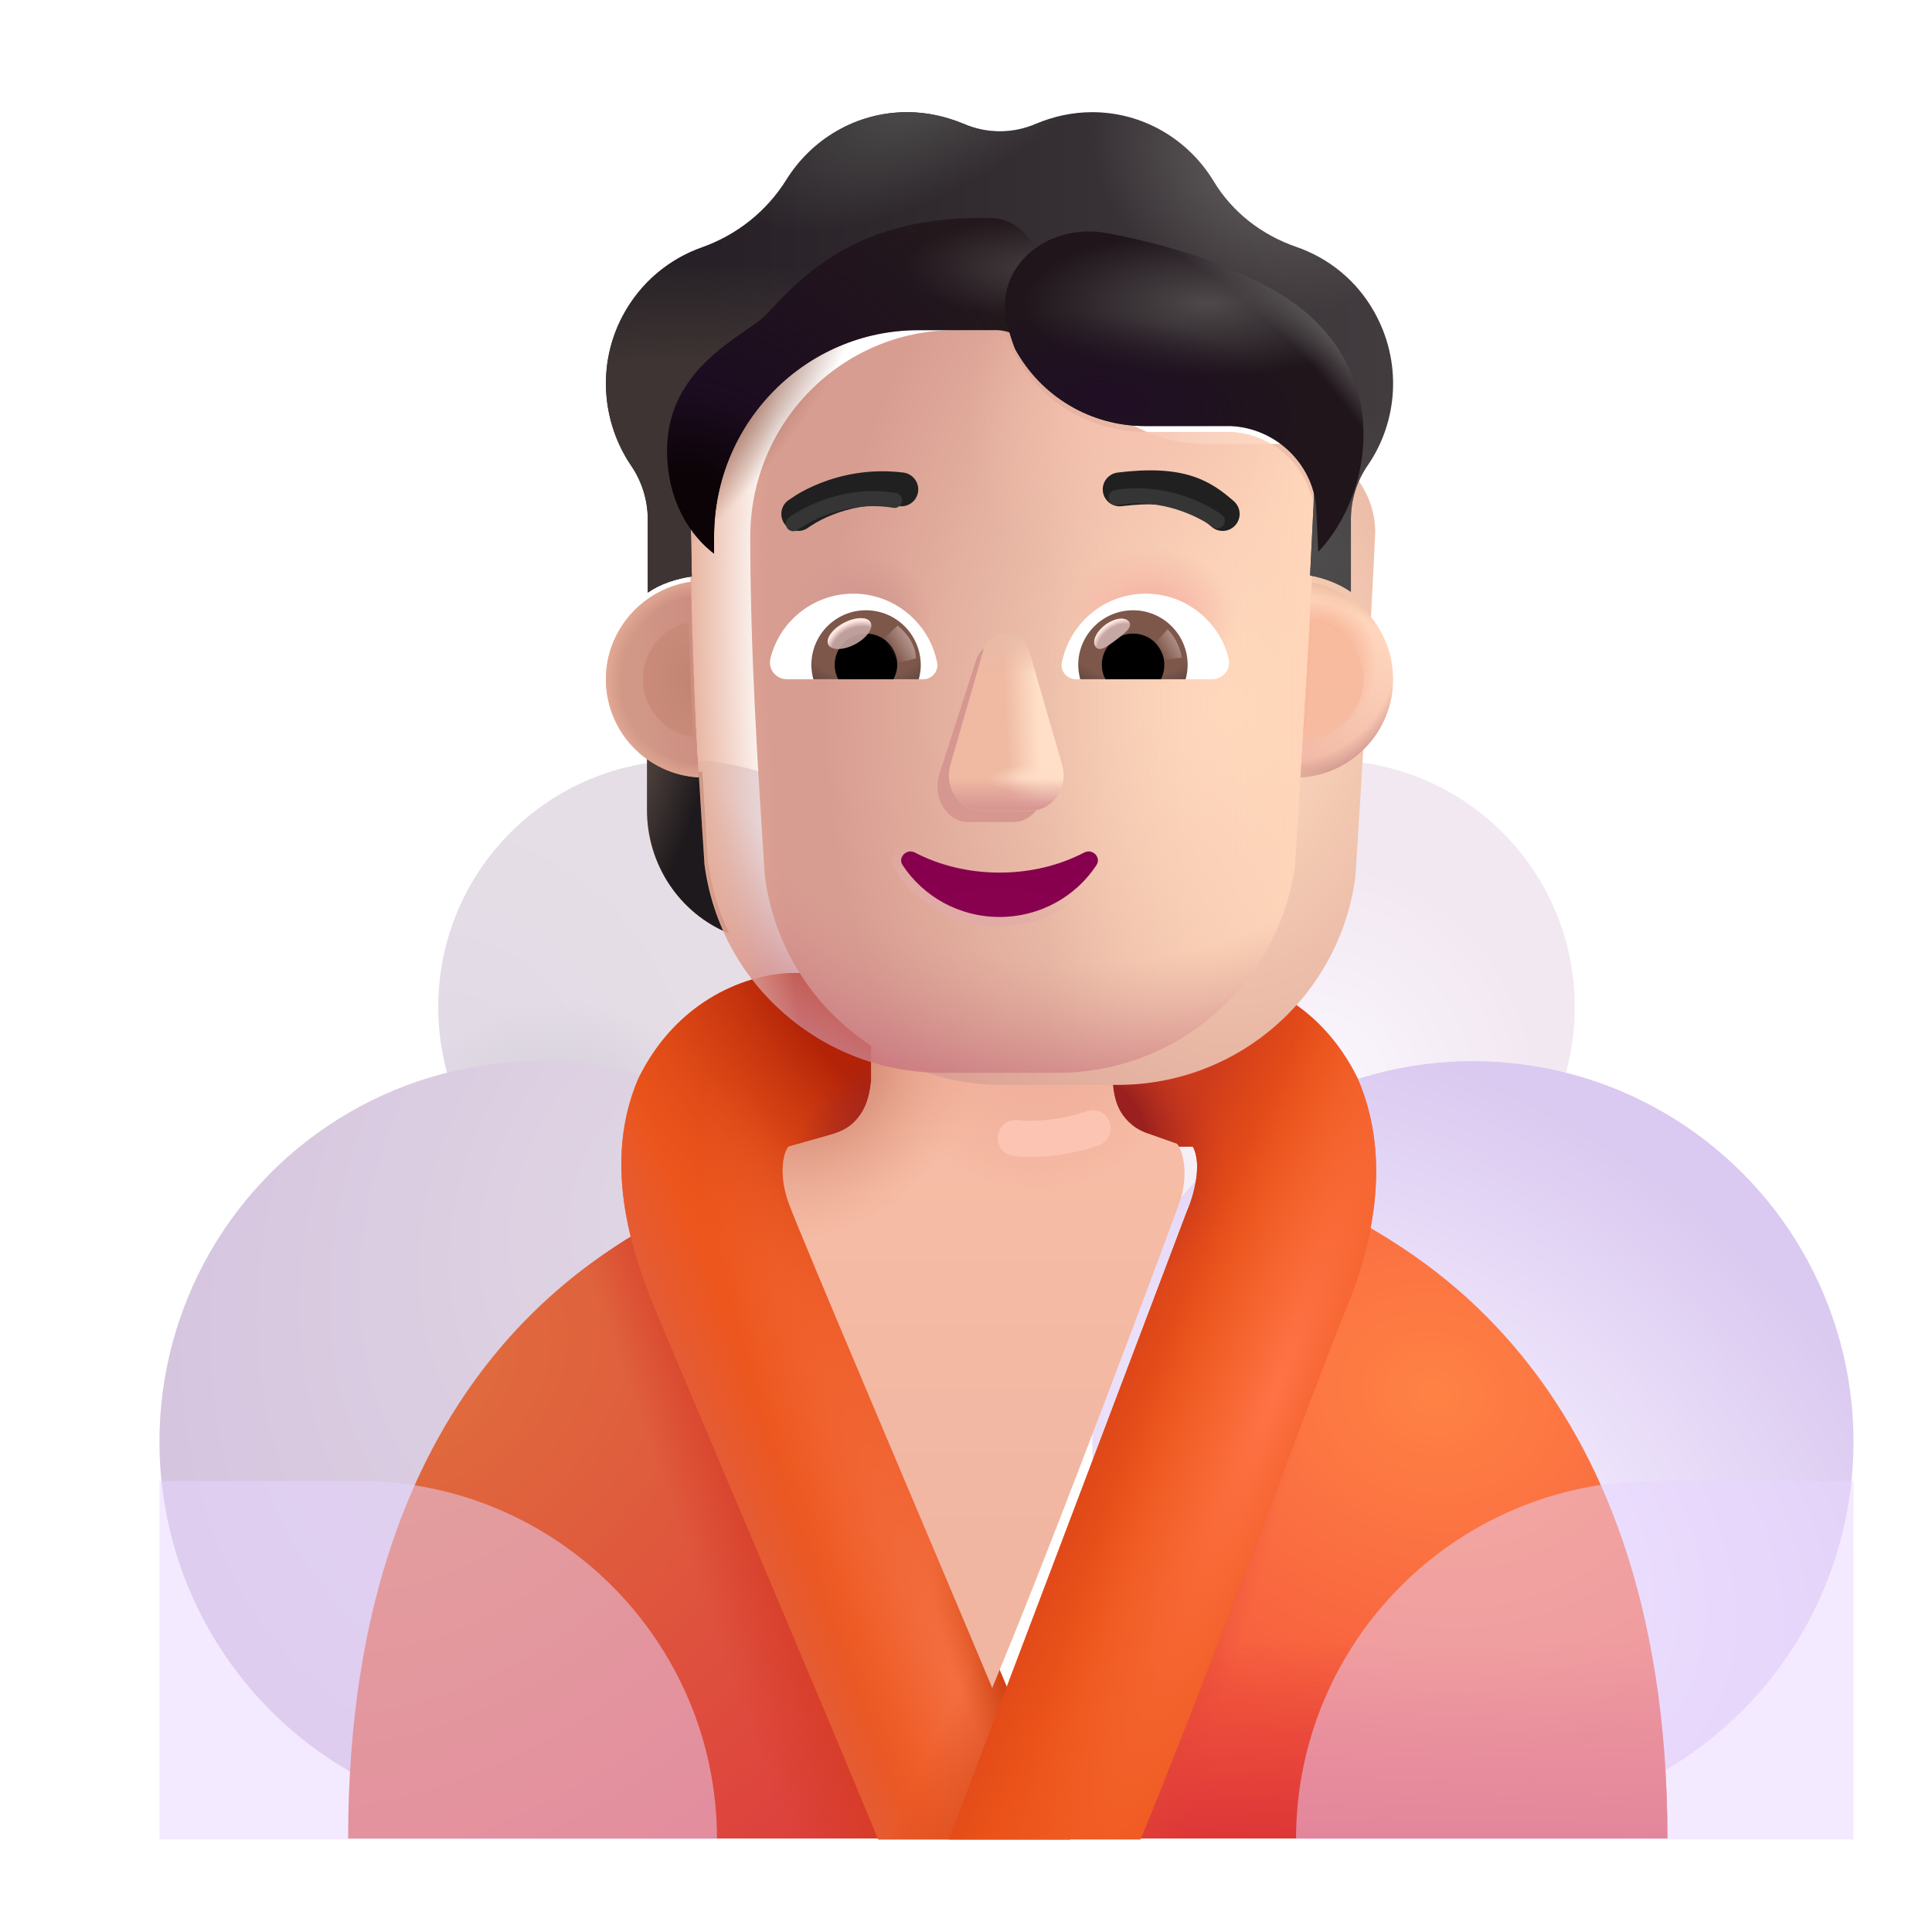 <svg viewBox="0 0 32 32" fill="none" xmlns="http://www.w3.org/2000/svg">
<circle cx="11.345" cy="16.678" r="4.086" fill="url(#paint0_radial_4002_791)"/>
<circle cx="11.345" cy="16.678" r="4.086" fill="url(#paint1_radial_4002_791)"/>
<circle cx="8.946" cy="23.881" r="6.305" fill="url(#paint2_radial_4002_791)"/>
<circle r="4.086" transform="matrix(-1 0 0 1 21.997 16.678)" fill="url(#paint3_radial_4002_791)"/>
<circle r="4.086" transform="matrix(-1 0 0 1 21.997 16.678)" fill="url(#paint4_radial_4002_791)"/>
<circle r="6.305" transform="matrix(-1 0 0 1 24.395 23.881)" fill="url(#paint5_radial_4002_791)"/>
<path d="M27.618 30.451C27.618 22.491 23.001 20.576 22.243 20.069L17.196 30.451H27.618Z" fill="url(#paint6_radial_4002_791)"/>
<path d="M27.618 30.451C27.618 22.491 23.001 20.576 22.243 20.069L17.196 30.451H27.618Z" fill="url(#paint7_linear_4002_791)"/>
<path d="M27.618 30.451C27.618 22.491 23.001 20.576 22.243 20.069L17.196 30.451H27.618Z" fill="url(#paint8_linear_4002_791)"/>
<path d="M5.766 30.451C5.766 22.491 10.383 20.576 11.141 20.069L16.188 30.451H5.766Z" fill="url(#paint9_radial_4002_791)"/>
<path d="M5.766 30.451C5.766 22.491 10.383 20.576 11.141 20.069L16.188 30.451H5.766Z" fill="url(#paint10_linear_4002_791)"/>
<path d="M10.571 17.866C11.212 16.553 12.392 16.116 13.165 16.116H15.774L15.774 18.991H13.305C13.137 19.294 13.303 19.841 13.407 20.076L17.724 30.467H14.548C13.48 27.884 11.255 22.65 10.868 21.725C10.448 20.721 9.978 19.248 10.571 17.866Z" fill="#ED561D"/>
<path d="M10.571 17.866C11.212 16.553 12.392 16.116 13.165 16.116H15.774L15.774 18.991H13.305C13.137 19.294 13.303 19.841 13.407 20.076L17.724 30.467H14.548C13.48 27.884 11.255 22.65 10.868 21.725C10.448 20.721 9.978 19.248 10.571 17.866Z" fill="url(#paint11_radial_4002_791)"/>
<path d="M10.571 17.866C11.212 16.553 12.392 16.116 13.165 16.116H15.774L15.774 18.991H13.305C13.137 19.294 13.303 19.841 13.407 20.076L17.724 30.467H14.548C13.48 27.884 11.255 22.65 10.868 21.725C10.448 20.721 9.978 19.248 10.571 17.866Z" fill="url(#paint12_linear_4002_791)"/>
<path d="M10.571 17.866C11.212 16.553 12.392 16.116 13.165 16.116H15.774L15.774 18.991H13.305C13.137 19.294 13.303 19.841 13.407 20.076L17.724 30.467H14.548C13.48 27.884 11.255 22.65 10.868 21.725C10.448 20.721 9.978 19.248 10.571 17.866Z" fill="url(#paint13_radial_4002_791)"/>
<path d="M10.571 17.866C11.212 16.553 12.392 16.116 13.165 16.116H15.774L15.774 18.991H13.305C13.137 19.294 13.303 19.841 13.407 20.076L17.724 30.467H14.548C13.48 27.884 11.255 22.65 10.868 21.725C10.448 20.721 9.978 19.248 10.571 17.866Z" fill="url(#paint14_linear_4002_791)"/>
<path d="M10.571 17.866C11.212 16.553 12.392 16.116 13.165 16.116H15.774L15.774 18.991H13.305C13.137 19.294 13.303 19.841 13.407 20.076L17.724 30.467H14.548C13.48 27.884 11.255 22.65 10.868 21.725C10.448 20.721 9.978 19.248 10.571 17.866Z" fill="url(#paint15_radial_4002_791)"/>
<path d="M10.571 17.866C11.212 16.553 12.392 16.116 13.165 16.116H15.774L15.774 18.991H13.305C13.137 19.294 13.303 19.841 13.407 20.076L17.724 30.467H14.548C13.48 27.884 11.255 22.65 10.868 21.725C10.448 20.721 9.978 19.248 10.571 17.866Z" fill="url(#paint16_radial_4002_791)"/>
<path d="M22.49 17.866C21.849 16.553 20.67 16.116 19.896 16.116H17.287L17.287 18.991H19.756C19.925 19.294 19.759 19.841 19.654 20.076L15.716 30.467H18.892C19.959 27.884 21.887 22.65 22.274 21.725C22.695 20.721 23.084 19.248 22.49 17.866Z" fill="#EC551B"/>
<path d="M22.49 17.866C21.849 16.553 20.67 16.116 19.896 16.116H17.287L17.287 18.991H19.756C19.925 19.294 19.759 19.841 19.654 20.076L15.716 30.467H18.892C19.959 27.884 21.887 22.65 22.274 21.725C22.695 20.721 23.084 19.248 22.49 17.866Z" fill="url(#paint17_linear_4002_791)"/>
<path d="M22.49 17.866C21.849 16.553 20.67 16.116 19.896 16.116H17.287L17.287 18.991H19.756C19.925 19.294 19.759 19.841 19.654 20.076L15.716 30.467H18.892C19.959 27.884 21.887 22.65 22.274 21.725C22.695 20.721 23.084 19.248 22.49 17.866Z" fill="url(#paint18_radial_4002_791)"/>
<path d="M22.49 17.866C21.849 16.553 20.67 16.116 19.896 16.116H17.287L17.287 18.991H19.756C19.925 19.294 19.759 19.841 19.654 20.076L15.716 30.467H18.892C19.959 27.884 21.887 22.65 22.274 21.725C22.695 20.721 23.084 19.248 22.49 17.866Z" fill="url(#paint19_radial_4002_791)"/>
<g filter="url(#filter0_i_4002_791)">
<path d="M14.68 17.029H18.68V17.917C18.691 18.092 18.726 18.291 18.833 18.448C18.975 18.655 19.137 18.733 19.278 18.779L19.743 18.944C19.819 19.011 19.963 19.422 19.782 19.928C19.601 20.433 17.739 25.438 16.688 27.947V27.967C16.687 27.964 16.685 27.96 16.684 27.957C16.683 27.96 16.681 27.964 16.68 27.967V27.947C15.628 25.438 13.494 20.433 13.313 19.928C13.132 19.422 13.238 19.058 13.313 18.991L13.993 18.799C14.212 18.737 14.367 18.659 14.508 18.451C14.621 18.286 14.667 18.062 14.68 17.879V17.029Z" fill="url(#paint20_linear_4002_791)"/>
<path d="M14.68 17.029H18.68V17.917C18.691 18.092 18.726 18.291 18.833 18.448C18.975 18.655 19.137 18.733 19.278 18.779L19.743 18.944C19.819 19.011 19.963 19.422 19.782 19.928C19.601 20.433 17.739 25.438 16.688 27.947V27.967C16.687 27.964 16.685 27.96 16.684 27.957C16.683 27.96 16.681 27.964 16.68 27.967V27.947C15.628 25.438 13.494 20.433 13.313 19.928C13.132 19.422 13.238 19.058 13.313 18.991L13.993 18.799C14.212 18.737 14.367 18.659 14.508 18.451C14.621 18.286 14.667 18.062 14.68 17.879V17.029Z" fill="url(#paint21_radial_4002_791)"/>
<path d="M14.68 17.029H18.68V17.917C18.691 18.092 18.726 18.291 18.833 18.448C18.975 18.655 19.137 18.733 19.278 18.779L19.743 18.944C19.819 19.011 19.963 19.422 19.782 19.928C19.601 20.433 17.739 25.438 16.688 27.947V27.967C16.687 27.964 16.685 27.96 16.684 27.957C16.683 27.96 16.681 27.964 16.68 27.967V27.947C15.628 25.438 13.494 20.433 13.313 19.928C13.132 19.422 13.238 19.058 13.313 18.991L13.993 18.799C14.212 18.737 14.367 18.659 14.508 18.451C14.621 18.286 14.667 18.062 14.68 17.879V17.029Z" fill="url(#paint22_radial_4002_791)"/>
</g>
<path opacity="0.5" d="M2.641 24.529H5.938C9.217 24.529 11.876 27.188 11.876 30.467H2.641V24.529Z" fill="#E8D6FF"/>
<path opacity="0.5" d="M30.7 24.529H27.403C24.124 24.529 21.466 27.188 21.466 30.467H30.7V24.529Z" fill="#E8D6FF"/>
<g filter="url(#filter1_f_4002_791)">
<path d="M16.823 18.85C17.012 18.878 17.534 18.883 18.098 18.688" stroke="#FCC4B2" stroke-width="0.6" stroke-linecap="round"/>
</g>
<path d="M11.632 12.785C11.292 12.774 10.974 12.659 10.715 12.472V13.415C10.715 14.32 11.254 15.126 12.073 15.46C11.901 15.093 11.782 14.693 11.723 14.265L11.632 12.785Z" fill="url(#paint23_radial_4002_791)"/>
<path d="M11.632 12.785C11.292 12.774 10.974 12.659 10.715 12.472V13.415C10.715 14.32 11.254 15.126 12.073 15.46C11.901 15.093 11.782 14.693 11.723 14.265L11.632 12.785Z" fill="url(#paint24_radial_4002_791)"/>
<path d="M21.479 12.785C21.818 12.774 22.136 12.659 22.395 12.472V13.415C22.395 14.32 21.856 15.126 21.037 15.46C21.209 15.093 21.328 14.693 21.387 14.265L21.479 12.785Z" fill="url(#paint25_radial_4002_791)"/>
<path d="M11.632 12.785C11.292 12.774 10.974 12.659 10.716 12.472V13.415C10.716 14.32 11.255 15.126 12.074 15.46C11.901 15.093 11.783 14.693 11.723 14.265L11.632 12.785Z" fill="url(#paint26_radial_4002_791)"/>
<g filter="url(#filter2_ii_4002_791)">
<path d="M11.669 14.319C11.929 16.297 13.612 17.769 15.604 17.769H17.515C19.507 17.769 21.19 16.297 21.45 14.319C21.57 12.412 21.69 10.511 21.779 8.604C21.768 7.828 21.155 7.187 20.382 7.154H18.964C17.997 7.154 17.121 6.584 16.724 5.693C16.622 5.437 16.375 5.269 16.101 5.269H14.812C12.942 5.269 11.427 6.801 11.427 8.691C11.427 10.576 11.545 12.43 11.669 14.319Z" fill="url(#paint27_radial_4002_791)"/>
</g>
<path d="M11.669 14.319C11.929 16.297 13.612 17.769 15.604 17.769H17.515C19.507 17.769 21.19 16.297 21.45 14.319C21.57 12.412 21.69 10.511 21.779 8.604C21.768 7.828 21.155 7.187 20.382 7.154H18.964C17.997 7.154 17.121 6.584 16.724 5.693C16.622 5.437 16.375 5.269 16.101 5.269H14.812C12.942 5.269 11.427 6.801 11.427 8.691C11.427 10.576 11.545 12.43 11.669 14.319Z" fill="url(#paint28_linear_4002_791)"/>
<path d="M11.669 14.319C11.929 16.297 13.612 17.769 15.604 17.769H17.515C19.507 17.769 21.19 16.297 21.45 14.319C21.57 12.412 21.69 10.511 21.779 8.604C21.768 7.828 21.155 7.187 20.382 7.154H18.964C17.997 7.154 17.121 6.584 16.724 5.693C16.622 5.437 16.375 5.269 16.101 5.269H14.812C12.942 5.269 11.427 6.801 11.427 8.691C11.427 10.576 11.545 12.43 11.669 14.319Z" fill="url(#paint29_radial_4002_791)"/>
<path d="M11.669 14.319C11.929 16.297 13.612 17.769 15.604 17.769H17.515C19.507 17.769 21.19 16.297 21.45 14.319C21.57 12.412 21.69 10.511 21.779 8.604C21.768 7.828 21.155 7.187 20.382 7.154H18.964C17.997 7.154 17.121 6.584 16.724 5.693C16.622 5.437 16.375 5.269 16.101 5.269H14.812C12.942 5.269 11.427 6.801 11.427 8.691C11.427 10.576 11.545 12.43 11.669 14.319Z" fill="url(#paint30_radial_4002_791)"/>
<path d="M11.669 14.319C11.929 16.297 13.612 17.769 15.604 17.769H17.515C19.507 17.769 21.19 16.297 21.45 14.319C21.57 12.412 21.69 10.511 21.779 8.604C21.768 7.828 21.155 7.187 20.382 7.154H18.964C17.997 7.154 17.121 6.584 16.724 5.693C16.622 5.437 16.375 5.269 16.101 5.269H14.812C12.942 5.269 11.427 6.801 11.427 8.691C11.427 10.576 11.545 12.43 11.669 14.319Z" fill="url(#paint31_radial_4002_791)"/>
<path d="M11.669 14.319C11.929 16.297 13.612 17.769 15.604 17.769H17.515C19.507 17.769 21.19 16.297 21.45 14.319C21.57 12.412 21.69 10.511 21.779 8.604C21.768 7.828 21.155 7.187 20.382 7.154H18.964C17.997 7.154 17.121 6.584 16.724 5.693C16.622 5.437 16.375 5.269 16.101 5.269H14.812C12.942 5.269 11.427 6.801 11.427 8.691C11.427 10.576 11.545 12.43 11.669 14.319Z" fill="url(#paint32_radial_4002_791)"/>
<path d="M11.669 14.319C11.929 16.297 13.612 17.769 15.604 17.769H17.515C19.507 17.769 21.19 16.297 21.45 14.319C21.57 12.412 21.69 10.511 21.779 8.604C21.768 7.828 21.155 7.187 20.382 7.154H18.964C17.997 7.154 17.121 6.584 16.724 5.693C16.622 5.437 16.375 5.269 16.101 5.269H14.812C12.942 5.269 11.427 6.801 11.427 8.691C11.427 10.576 11.545 12.43 11.669 14.319Z" fill="url(#paint33_radial_4002_791)"/>
<path d="M11.669 14.319C11.929 16.297 13.612 17.769 15.604 17.769H17.515C19.507 17.769 21.19 16.297 21.45 14.319C21.57 12.412 21.69 10.511 21.779 8.604C21.768 7.828 21.155 7.187 20.382 7.154H18.964C17.997 7.154 17.121 6.584 16.724 5.693C16.622 5.437 16.375 5.269 16.101 5.269H14.812C12.942 5.269 11.427 6.801 11.427 8.691C11.427 10.576 11.545 12.43 11.669 14.319Z" fill="url(#paint34_radial_4002_791)"/>
<g filter="url(#filter3_f_4002_791)">
<path d="M16.149 10.988L15.55 12.85C15.448 13.233 15.693 13.616 16.041 13.616H16.782C17.13 13.616 17.375 13.227 17.273 12.85L16.772 10.988C16.664 10.576 16.261 10.576 16.149 10.988Z" fill="#D69790"/>
</g>
<g filter="url(#filter4_f_4002_791)">
<path d="M16.279 10.803L15.741 12.665C15.631 13.048 15.895 13.431 16.268 13.431H17.064C17.438 13.431 17.702 13.042 17.592 12.665L17.053 10.803C16.938 10.391 16.4 10.391 16.279 10.803Z" fill="#EFB9A2"/>
<path d="M16.279 10.803L15.741 12.665C15.631 13.048 15.895 13.431 16.268 13.431H17.064C17.438 13.431 17.702 13.042 17.592 12.665L17.053 10.803C16.938 10.391 16.4 10.391 16.279 10.803Z" fill="url(#paint35_linear_4002_791)"/>
<path d="M16.279 10.803L15.741 12.665C15.631 13.048 15.895 13.431 16.268 13.431H17.064C17.438 13.431 17.702 13.042 17.592 12.665L17.053 10.803C16.938 10.391 16.4 10.391 16.279 10.803Z" fill="url(#paint36_radial_4002_791)"/>
<path d="M16.279 10.803L15.741 12.665C15.631 13.048 15.895 13.431 16.268 13.431H17.064C17.438 13.431 17.702 13.042 17.592 12.665L17.053 10.803C16.938 10.391 16.4 10.391 16.279 10.803Z" fill="url(#paint37_linear_4002_791)"/>
<path d="M16.279 10.803L15.741 12.665C15.631 13.048 15.895 13.431 16.268 13.431H17.064C17.438 13.431 17.702 13.042 17.592 12.665L17.053 10.803C16.938 10.391 16.4 10.391 16.279 10.803Z" fill="url(#paint38_linear_4002_791)"/>
</g>
<g filter="url(#filter5_f_4002_791)">
<path d="M15.187 14.053L15.187 14.053C15.582 14.259 16.053 14.378 16.555 14.378C17.063 14.378 17.529 14.259 17.924 14.053L17.924 14.053L17.924 14.053C18.026 14.001 18.133 14.032 18.198 14.098C18.263 14.166 18.287 14.275 18.221 14.373M15.187 14.053L18.159 14.332M15.187 14.053L15.186 14.053C15.083 14.001 14.976 14.034 14.913 14.101C14.849 14.168 14.823 14.277 14.889 14.374M15.187 14.053L14.952 14.332M18.221 14.373C18.221 14.373 18.221 14.373 18.221 14.373L18.159 14.332M18.221 14.373C18.221 14.373 18.221 14.373 18.221 14.373L18.159 14.332M18.221 14.373C17.869 14.908 17.255 15.264 16.555 15.264C15.856 15.264 15.242 14.908 14.889 14.374M18.159 14.332C17.82 14.846 17.229 15.188 16.555 15.188C15.882 15.188 15.291 14.846 14.952 14.332M14.889 14.374C14.89 14.374 14.89 14.374 14.89 14.374L14.952 14.332M14.889 14.374C14.889 14.373 14.889 14.373 14.889 14.373L14.952 14.332" stroke="url(#paint39_linear_4002_791)" stroke-width="0.15"/>
</g>
<path d="M16.555 14.453C16.041 14.453 15.558 14.332 15.152 14.12C15.013 14.05 14.864 14.206 14.952 14.332C15.291 14.846 15.882 15.188 16.555 15.188C17.229 15.188 17.82 14.846 18.159 14.332C18.246 14.201 18.097 14.05 17.959 14.12C17.552 14.332 17.074 14.453 16.555 14.453Z" fill="url(#paint40_radial_4002_791)"/>
<g filter="url(#filter6_ii_4002_791)">
<path d="M21.472 4.791C21.993 4.97 22.461 5.334 22.756 5.856C23.229 6.687 23.159 7.681 22.649 8.414C22.471 8.675 22.375 8.985 22.375 9.3V10.503C22.185 10.371 21.935 10.273 21.699 10.232L21.779 8.605C21.768 7.828 21.155 7.187 20.382 7.154H18.964C17.997 7.154 17.121 6.584 16.724 5.693C16.622 5.437 16.375 5.269 16.101 5.269H14.811C12.942 5.269 11.427 6.801 11.427 8.691L11.458 10.248C11.201 10.286 10.932 10.372 10.729 10.516V9.3C10.729 8.985 10.632 8.675 10.455 8.414C9.971 7.703 9.885 6.747 10.31 5.937C10.605 5.378 11.083 4.987 11.626 4.796C12.206 4.59 12.7 4.199 13.028 3.672C13.447 3.004 14.183 2.558 15.026 2.558C15.354 2.558 15.665 2.629 15.956 2.748C16.342 2.917 16.777 2.917 17.164 2.748C17.449 2.629 17.76 2.558 18.088 2.558C18.942 2.558 19.689 3.02 20.102 3.705C20.414 4.221 20.903 4.595 21.472 4.791Z" fill="url(#paint41_linear_4002_791)"/>
<path d="M21.472 4.791C21.993 4.97 22.461 5.334 22.756 5.856C23.229 6.687 23.159 7.681 22.649 8.414C22.471 8.675 22.375 8.985 22.375 9.3V10.503C22.185 10.371 21.935 10.273 21.699 10.232L21.779 8.605C21.768 7.828 21.155 7.187 20.382 7.154H18.964C17.997 7.154 17.121 6.584 16.724 5.693C16.622 5.437 16.375 5.269 16.101 5.269H14.811C12.942 5.269 11.427 6.801 11.427 8.691L11.458 10.248C11.201 10.286 10.932 10.372 10.729 10.516V9.3C10.729 8.985 10.632 8.675 10.455 8.414C9.971 7.703 9.885 6.747 10.31 5.937C10.605 5.378 11.083 4.987 11.626 4.796C12.206 4.59 12.7 4.199 13.028 3.672C13.447 3.004 14.183 2.558 15.026 2.558C15.354 2.558 15.665 2.629 15.956 2.748C16.342 2.917 16.777 2.917 17.164 2.748C17.449 2.629 17.76 2.558 18.088 2.558C18.942 2.558 19.689 3.02 20.102 3.705C20.414 4.221 20.903 4.595 21.472 4.791Z" fill="url(#paint42_radial_4002_791)"/>
<path d="M21.472 4.791C21.993 4.97 22.461 5.334 22.756 5.856C23.229 6.687 23.159 7.681 22.649 8.414C22.471 8.675 22.375 8.985 22.375 9.3V10.503C22.185 10.371 21.935 10.273 21.699 10.232L21.779 8.605C21.768 7.828 21.155 7.187 20.382 7.154H18.964C17.997 7.154 17.121 6.584 16.724 5.693C16.622 5.437 16.375 5.269 16.101 5.269H14.811C12.942 5.269 11.427 6.801 11.427 8.691L11.458 10.248C11.201 10.286 10.932 10.372 10.729 10.516V9.3C10.729 8.985 10.632 8.675 10.455 8.414C9.971 7.703 9.885 6.747 10.31 5.937C10.605 5.378 11.083 4.987 11.626 4.796C12.206 4.59 12.7 4.199 13.028 3.672C13.447 3.004 14.183 2.558 15.026 2.558C15.354 2.558 15.665 2.629 15.956 2.748C16.342 2.917 16.777 2.917 17.164 2.748C17.449 2.629 17.76 2.558 18.088 2.558C18.942 2.558 19.689 3.02 20.102 3.705C20.414 4.221 20.903 4.595 21.472 4.791Z" fill="url(#paint43_radial_4002_791)"/>
<path d="M21.472 4.791C21.993 4.97 22.461 5.334 22.756 5.856C23.229 6.687 23.159 7.681 22.649 8.414C22.471 8.675 22.375 8.985 22.375 9.3V10.503C22.185 10.371 21.935 10.273 21.699 10.232L21.779 8.605C21.768 7.828 21.155 7.187 20.382 7.154H18.964C17.997 7.154 17.121 6.584 16.724 5.693C16.622 5.437 16.375 5.269 16.101 5.269H14.811C12.942 5.269 11.427 6.801 11.427 8.691L11.458 10.248C11.201 10.286 10.932 10.372 10.729 10.516V9.3C10.729 8.985 10.632 8.675 10.455 8.414C9.971 7.703 9.885 6.747 10.31 5.937C10.605 5.378 11.083 4.987 11.626 4.796C12.206 4.59 12.7 4.199 13.028 3.672C13.447 3.004 14.183 2.558 15.026 2.558C15.354 2.558 15.665 2.629 15.956 2.748C16.342 2.917 16.777 2.917 17.164 2.748C17.449 2.629 17.76 2.558 18.088 2.558C18.942 2.558 19.689 3.02 20.102 3.705C20.414 4.221 20.903 4.595 21.472 4.791Z" fill="url(#paint44_radial_4002_791)"/>
<path d="M21.472 4.791C21.993 4.97 22.461 5.334 22.756 5.856C23.229 6.687 23.159 7.681 22.649 8.414C22.471 8.675 22.375 8.985 22.375 9.3V10.503C22.185 10.371 21.935 10.273 21.699 10.232L21.779 8.605C21.768 7.828 21.155 7.187 20.382 7.154H18.964C17.997 7.154 17.121 6.584 16.724 5.693C16.622 5.437 16.375 5.269 16.101 5.269H14.811C12.942 5.269 11.427 6.801 11.427 8.691L11.458 10.248C11.201 10.286 10.932 10.372 10.729 10.516V9.3C10.729 8.985 10.632 8.675 10.455 8.414C9.971 7.703 9.885 6.747 10.31 5.937C10.605 5.378 11.083 4.987 11.626 4.796C12.206 4.59 12.7 4.199 13.028 3.672C13.447 3.004 14.183 2.558 15.026 2.558C15.354 2.558 15.665 2.629 15.956 2.748C16.342 2.917 16.777 2.917 17.164 2.748C17.449 2.629 17.76 2.558 18.088 2.558C18.942 2.558 19.689 3.02 20.102 3.705C20.414 4.221 20.903 4.595 21.472 4.791Z" fill="url(#paint45_radial_4002_791)"/>
</g>
<g filter="url(#filter7_i_4002_791)">
<path d="M20.336 8.501C20.159 8.347 19.952 8.183 19.64 8.084C19.331 7.987 18.946 7.961 18.412 8.027C18.258 8.046 18.148 8.186 18.167 8.34C18.186 8.494 18.326 8.603 18.48 8.584C18.967 8.525 19.266 8.556 19.471 8.62C19.672 8.684 19.808 8.786 19.967 8.925C20.084 9.027 20.261 9.014 20.363 8.897C20.465 8.78 20.453 8.603 20.336 8.501Z" fill="#202020"/>
</g>
<g filter="url(#filter8_i_4002_791)">
<path d="M13.101 8.391C13.192 8.336 13.323 8.266 13.489 8.201C13.821 8.071 14.295 7.957 14.862 8.027C15.016 8.046 15.125 8.186 15.107 8.34C15.088 8.494 14.948 8.603 14.794 8.584C14.339 8.529 13.961 8.619 13.695 8.724C13.562 8.776 13.458 8.831 13.389 8.873C13.355 8.893 13.329 8.91 13.313 8.921C13.305 8.927 13.299 8.931 13.296 8.933L13.293 8.935C13.171 9.03 12.995 9.007 12.9 8.885C12.805 8.763 12.827 8.586 12.95 8.491L13.101 8.391Z" fill="#202020"/>
</g>
<g filter="url(#filter9_if_4002_791)">
<path d="M16.791 5.831C16.767 5.786 16.745 5.74 16.724 5.693C16.622 5.437 16.375 5.269 16.101 5.269H14.811C12.942 5.269 11.427 6.801 11.427 8.691V8.97C11.083 8.708 10.65 8.155 10.65 7.261C10.65 6.175 11.441 5.626 11.947 5.276C12.089 5.178 12.209 5.095 12.281 5.02C12.312 4.988 12.346 4.952 12.382 4.914C12.736 4.538 13.367 3.869 14.469 3.577C15.011 3.433 15.561 3.399 16.006 3.41C16.479 3.422 16.812 3.83 16.812 4.303V5.818L16.791 5.831Z" fill="#23181C"/>
<path d="M16.791 5.831C16.767 5.786 16.745 5.74 16.724 5.693C16.622 5.437 16.375 5.269 16.101 5.269H14.811C12.942 5.269 11.427 6.801 11.427 8.691V8.97C11.083 8.708 10.65 8.155 10.65 7.261C10.65 6.175 11.441 5.626 11.947 5.276C12.089 5.178 12.209 5.095 12.281 5.02C12.312 4.988 12.346 4.952 12.382 4.914C12.736 4.538 13.367 3.869 14.469 3.577C15.011 3.433 15.561 3.399 16.006 3.41C16.479 3.422 16.812 3.83 16.812 4.303V5.818L16.791 5.831Z" fill="url(#paint46_radial_4002_791)"/>
<path d="M16.791 5.831C16.767 5.786 16.745 5.74 16.724 5.693C16.622 5.437 16.375 5.269 16.101 5.269H14.811C12.942 5.269 11.427 6.801 11.427 8.691V8.97C11.083 8.708 10.65 8.155 10.65 7.261C10.65 6.175 11.441 5.626 11.947 5.276C12.089 5.178 12.209 5.095 12.281 5.02C12.312 4.988 12.346 4.952 12.382 4.914C12.736 4.538 13.367 3.869 14.469 3.577C15.011 3.433 15.561 3.399 16.006 3.41C16.479 3.422 16.812 3.83 16.812 4.303V5.818L16.791 5.831Z" fill="url(#paint47_radial_4002_791)"/>
</g>
<g filter="url(#filter10_f_4002_791)">
<path d="M21.835 9.14L21.805 8.501C21.794 7.727 21.155 7.089 20.382 7.057H18.964C18.064 7.057 17.242 6.565 16.813 5.781C16.813 5.781 16.75 5.635 16.686 5.387C16.435 4.415 17.361 3.674 18.346 3.863C19.337 4.054 20.471 4.387 21.307 4.932C23.074 6.085 22.765 8.162 21.835 9.14Z" fill="#1F151B"/>
<path d="M21.835 9.14L21.805 8.501C21.794 7.727 21.155 7.089 20.382 7.057H18.964C18.064 7.057 17.242 6.565 16.813 5.781C16.813 5.781 16.75 5.635 16.686 5.387C16.435 4.415 17.361 3.674 18.346 3.863C19.337 4.054 20.471 4.387 21.307 4.932C23.074 6.085 22.765 8.162 21.835 9.14Z" fill="url(#paint48_radial_4002_791)"/>
<path d="M21.835 9.14L21.805 8.501C21.794 7.727 21.155 7.089 20.382 7.057H18.964C18.064 7.057 17.242 6.565 16.813 5.781C16.813 5.781 16.75 5.635 16.686 5.387C16.435 4.415 17.361 3.674 18.346 3.863C19.337 4.054 20.471 4.387 21.307 4.932C23.074 6.085 22.765 8.162 21.835 9.14Z" fill="url(#paint49_radial_4002_791)"/>
<path d="M21.835 9.14L21.805 8.501C21.794 7.727 21.155 7.089 20.382 7.057H18.964C18.064 7.057 17.242 6.565 16.813 5.781C16.813 5.781 16.75 5.635 16.686 5.387C16.435 4.415 17.361 3.674 18.346 3.863C19.337 4.054 20.471 4.387 21.307 4.932C23.074 6.085 22.765 8.162 21.835 9.14Z" fill="url(#paint50_radial_4002_791)"/>
</g>
<path d="M18.977 9.833C19.638 9.833 20.197 10.289 20.349 10.905C20.394 11.082 20.259 11.25 20.078 11.25H17.818C17.674 11.25 17.559 11.118 17.588 10.975C17.716 10.325 18.287 9.833 18.977 9.833Z" fill="white"/>
<path d="M18.767 10.108C19.268 10.108 19.671 10.515 19.671 11.012C19.671 11.094 19.659 11.176 19.638 11.25H17.892C17.872 11.172 17.859 11.094 17.859 11.012C17.859 10.515 18.266 10.108 18.767 10.108Z" fill="url(#paint51_radial_4002_791)"/>
<path d="M18.25 11.012C18.25 10.724 18.48 10.494 18.767 10.494C19.055 10.494 19.285 10.724 19.285 11.012C19.285 11.098 19.265 11.18 19.228 11.25H18.311C18.27 11.18 18.25 11.098 18.25 11.012Z" fill="black"/>
<g filter="url(#filter11_f_4002_791)">
<path d="M18.701 10.299C18.765 10.385 18.631 10.49 18.478 10.604C18.325 10.719 18.211 10.8 18.147 10.713C18.082 10.627 18.154 10.465 18.307 10.35C18.46 10.236 18.637 10.213 18.701 10.299Z" fill="#C7A7A3"/>
<path d="M18.701 10.299C18.765 10.385 18.631 10.49 18.478 10.604C18.325 10.719 18.211 10.8 18.147 10.713C18.082 10.627 18.154 10.465 18.307 10.35C18.46 10.236 18.637 10.213 18.701 10.299Z" fill="url(#paint52_radial_4002_791)"/>
</g>
<g filter="url(#filter12_f_4002_791)">
<path d="M19.573 10.893C19.539 10.659 19.402 10.483 19.338 10.424L19.075 10.713L19.194 10.944L19.573 10.893Z" fill="url(#paint53_linear_4002_791)"/>
</g>
<path d="M14.134 9.833C13.472 9.833 12.913 10.289 12.761 10.905C12.716 11.082 12.852 11.25 13.032 11.25H15.292C15.436 11.25 15.551 11.119 15.522 10.975C15.395 10.326 14.82 9.833 14.134 9.833Z" fill="white"/>
<path d="M14.343 10.108C13.842 10.108 13.439 10.514 13.439 11.012C13.439 11.094 13.452 11.176 13.472 11.25H15.218C15.239 11.172 15.251 11.094 15.251 11.012C15.247 10.514 14.844 10.108 14.343 10.108Z" fill="url(#paint54_radial_4002_791)"/>
<path d="M14.861 11.012C14.861 10.724 14.631 10.494 14.343 10.494C14.056 10.494 13.825 10.724 13.825 11.012C13.825 11.098 13.846 11.18 13.883 11.25H14.799C14.836 11.18 14.861 11.098 14.861 11.012Z" fill="black"/>
<g filter="url(#filter13_f_4002_791)">
<path d="M15.169 10.906C15.169 10.614 14.931 10.419 14.867 10.36L14.575 10.642L14.755 11.008L15.169 10.906Z" fill="url(#paint55_linear_4002_791)"/>
</g>
<g filter="url(#filter14_f_4002_791)">
<ellipse cx="14.07" cy="10.494" rx="0.395" ry="0.2" transform="rotate(-27.914 14.07 10.494)" fill="#C7A7A3" fill-opacity="0.9"/>
<ellipse cx="14.07" cy="10.494" rx="0.395" ry="0.2" transform="rotate(-27.914 14.07 10.494)" fill="url(#paint56_radial_4002_791)"/>
</g>
<path d="M21.54 12.877C21.607 11.799 21.671 10.723 21.727 9.645C22.492 9.779 23.074 10.446 23.074 11.25C23.074 12.118 22.396 12.827 21.54 12.877Z" fill="url(#paint57_linear_4002_791)"/>
<path d="M21.54 12.877C21.607 11.799 21.671 10.723 21.727 9.645C22.492 9.779 23.074 10.446 23.074 11.25C23.074 12.118 22.396 12.827 21.54 12.877Z" fill="url(#paint58_radial_4002_791)"/>
<path d="M21.54 12.877C21.607 11.799 21.671 10.723 21.727 9.645C22.492 9.779 23.074 10.446 23.074 11.25C23.074 12.118 22.396 12.827 21.54 12.877Z" fill="url(#paint59_radial_4002_791)"/>
<path d="M21.54 12.877C21.607 11.799 21.671 10.723 21.727 9.645C22.492 9.779 23.074 10.446 23.074 11.25C23.074 12.118 22.396 12.827 21.54 12.877Z" fill="url(#paint60_radial_4002_791)"/>
<path d="M11.446 9.636C10.655 9.747 10.036 10.428 10.036 11.25C10.036 12.12 10.718 12.831 11.577 12.877C11.511 11.795 11.467 10.718 11.446 9.636Z" fill="url(#paint61_linear_4002_791)"/>
<path d="M11.446 9.636C10.655 9.747 10.036 10.428 10.036 11.25C10.036 12.12 10.718 12.831 11.577 12.877C11.511 11.795 11.467 10.718 11.446 9.636Z" fill="url(#paint62_radial_4002_791)"/>
<g filter="url(#filter15_f_4002_791)">
<path d="M11.405 10.305C10.973 10.402 10.65 10.788 10.65 11.249C10.65 11.74 11.015 12.146 11.489 12.209C11.454 11.574 11.425 10.94 11.405 10.305Z" fill="url(#paint63_radial_4002_791)"/>
</g>
<g filter="url(#filter16_f_4002_791)">
<path d="M21.625 12.225C21.664 11.582 21.702 10.94 21.737 10.297C22.214 10.357 22.584 10.764 22.584 11.257C22.584 11.789 22.155 12.22 21.625 12.225Z" fill="url(#paint64_linear_4002_791)"/>
</g>
<g filter="url(#filter17_f_4002_791)">
<path d="M13.139 8.674C13.399 8.487 14.048 8.159 14.815 8.288" stroke="#353535" stroke-width="0.25" stroke-linecap="round"/>
</g>
<g filter="url(#filter18_f_4002_791)">
<path d="M20.162 8.627C19.902 8.44 19.253 8.112 18.485 8.241" stroke="#353535" stroke-width="0.25" stroke-linecap="round"/>
</g>
<defs>
<filter id="filter0_i_4002_791" x="12.963" y="17.029" width="6.906" height="10.938" filterUnits="userSpaceOnUse" color-interpolation-filters="sRGB">
<feFlood flood-opacity="0" result="BackgroundImageFix"/>
<feBlend mode="normal" in="SourceGraphic" in2="BackgroundImageFix" result="shape"/>
<feColorMatrix in="SourceAlpha" type="matrix" values="0 0 0 0 0 0 0 0 0 0 0 0 0 0 0 0 0 0 127 0" result="hardAlpha"/>
<feOffset dx="-0.25"/>
<feGaussianBlur stdDeviation="0.5"/>
<feComposite in2="hardAlpha" operator="arithmetic" k2="-1" k3="1"/>
<feColorMatrix type="matrix" values="0 0 0 0 0.855 0 0 0 0 0.569 0 0 0 0 0.455 0 0 0 1 0"/>
<feBlend mode="normal" in2="shape" result="effect1_innerShadow_4002_791"/>
</filter>
<filter id="filter1_f_4002_791" x="15.922" y="17.788" width="3.076" height="1.977" filterUnits="userSpaceOnUse" color-interpolation-filters="sRGB">
<feFlood flood-opacity="0" result="BackgroundImageFix"/>
<feBlend mode="normal" in="SourceGraphic" in2="BackgroundImageFix" result="shape"/>
<feGaussianBlur stdDeviation="0.3" result="effect1_foregroundBlur_4002_791"/>
</filter>
<filter id="filter2_ii_4002_791" x="11.427" y="5.269" width="11.351" height="12.7" filterUnits="userSpaceOnUse" color-interpolation-filters="sRGB">
<feFlood flood-opacity="0" result="BackgroundImageFix"/>
<feBlend mode="normal" in="SourceGraphic" in2="BackgroundImageFix" result="shape"/>
<feColorMatrix in="SourceAlpha" type="matrix" values="0 0 0 0 0 0 0 0 0 0 0 0 0 0 0 0 0 0 127 0" result="hardAlpha"/>
<feOffset dx="1"/>
<feGaussianBlur stdDeviation="0.7"/>
<feComposite in2="hardAlpha" operator="arithmetic" k2="-1" k3="1"/>
<feColorMatrix type="matrix" values="0 0 0 0 0.914 0 0 0 0 0.686 0 0 0 0 0.592 0 0 0 1 0"/>
<feBlend mode="normal" in2="shape" result="effect1_innerShadow_4002_791"/>
<feColorMatrix in="SourceAlpha" type="matrix" values="0 0 0 0 0 0 0 0 0 0 0 0 0 0 0 0 0 0 127 0" result="hardAlpha"/>
<feOffset dy="0.2"/>
<feGaussianBlur stdDeviation="0.375"/>
<feComposite in2="hardAlpha" operator="arithmetic" k2="-1" k3="1"/>
<feColorMatrix type="matrix" values="0 0 0 0 0.78 0 0 0 0 0.569 0 0 0 0 0.486 0 0 0 1 0"/>
<feBlend mode="normal" in2="effect1_innerShadow_4002_791" result="effect2_innerShadow_4002_791"/>
</filter>
<filter id="filter3_f_4002_791" x="14.527" y="9.679" width="3.769" height="4.937" filterUnits="userSpaceOnUse" color-interpolation-filters="sRGB">
<feFlood flood-opacity="0" result="BackgroundImageFix"/>
<feBlend mode="normal" in="SourceGraphic" in2="BackgroundImageFix" result="shape"/>
<feGaussianBlur stdDeviation="0.5" result="effect1_foregroundBlur_4002_791"/>
</filter>
<filter id="filter4_f_4002_791" x="15.516" y="10.294" width="2.301" height="3.337" filterUnits="userSpaceOnUse" color-interpolation-filters="sRGB">
<feFlood flood-opacity="0" result="BackgroundImageFix"/>
<feBlend mode="normal" in="SourceGraphic" in2="BackgroundImageFix" result="shape"/>
<feGaussianBlur stdDeviation="0.1" result="effect1_foregroundBlur_4002_791"/>
</filter>
<filter id="filter5_f_4002_791" x="14.675" y="13.852" width="3.76" height="1.587" filterUnits="userSpaceOnUse" color-interpolation-filters="sRGB">
<feFlood flood-opacity="0" result="BackgroundImageFix"/>
<feBlend mode="normal" in="SourceGraphic" in2="BackgroundImageFix" result="shape"/>
<feGaussianBlur stdDeviation="0.05" result="effect1_foregroundBlur_4002_791"/>
</filter>
<filter id="filter6_ii_4002_791" x="10.036" y="2.058" width="13.038" height="8.457" filterUnits="userSpaceOnUse" color-interpolation-filters="sRGB">
<feFlood flood-opacity="0" result="BackgroundImageFix"/>
<feBlend mode="normal" in="SourceGraphic" in2="BackgroundImageFix" result="shape"/>
<feColorMatrix in="SourceAlpha" type="matrix" values="0 0 0 0 0 0 0 0 0 0 0 0 0 0 0 0 0 0 127 0" result="hardAlpha"/>
<feOffset dy="-0.5"/>
<feGaussianBlur stdDeviation="0.625"/>
<feComposite in2="hardAlpha" operator="arithmetic" k2="-1" k3="1"/>
<feColorMatrix type="matrix" values="0 0 0 0 0.137 0 0 0 0 0.09 0 0 0 0 0.145 0 0 0 1 0"/>
<feBlend mode="normal" in2="shape" result="effect1_innerShadow_4002_791"/>
<feColorMatrix in="SourceAlpha" type="matrix" values="0 0 0 0 0 0 0 0 0 0 0 0 0 0 0 0 0 0 127 0" result="hardAlpha"/>
<feOffset dy="-0.2"/>
<feGaussianBlur stdDeviation="0.2"/>
<feComposite in2="hardAlpha" operator="arithmetic" k2="-1" k3="1"/>
<feColorMatrix type="matrix" values="0 0 0 0 0.078 0 0 0 0 0.035 0 0 0 0 0.047 0 0 0 1 0"/>
<feBlend mode="normal" in2="effect1_innerShadow_4002_791" result="effect2_innerShadow_4002_791"/>
</filter>
<filter id="filter7_i_4002_791" x="18.165" y="7.791" width="2.368" height="1.203" filterUnits="userSpaceOnUse" color-interpolation-filters="sRGB">
<feFlood flood-opacity="0" result="BackgroundImageFix"/>
<feBlend mode="normal" in="SourceGraphic" in2="BackgroundImageFix" result="shape"/>
<feColorMatrix in="SourceAlpha" type="matrix" values="0 0 0 0 0 0 0 0 0 0 0 0 0 0 0 0 0 0 127 0" result="hardAlpha"/>
<feOffset dx="0.1" dy="-0.2"/>
<feGaussianBlur stdDeviation="0.125"/>
<feComposite in2="hardAlpha" operator="arithmetic" k2="-1" k3="1"/>
<feColorMatrix type="matrix" values="0 0 0 0 0.059 0 0 0 0 0.055 0 0 0 0 0.059 0 0 0 1 0"/>
<feBlend mode="normal" in2="shape" result="effect1_innerShadow_4002_791"/>
</filter>
<filter id="filter8_i_4002_791" x="12.841" y="7.806" width="2.368" height="1.188" filterUnits="userSpaceOnUse" color-interpolation-filters="sRGB">
<feFlood flood-opacity="0" result="BackgroundImageFix"/>
<feBlend mode="normal" in="SourceGraphic" in2="BackgroundImageFix" result="shape"/>
<feColorMatrix in="SourceAlpha" type="matrix" values="0 0 0 0 0 0 0 0 0 0 0 0 0 0 0 0 0 0 127 0" result="hardAlpha"/>
<feOffset dx="0.1" dy="-0.2"/>
<feGaussianBlur stdDeviation="0.125"/>
<feComposite in2="hardAlpha" operator="arithmetic" k2="-1" k3="1"/>
<feColorMatrix type="matrix" values="0 0 0 0 0.059 0 0 0 0 0.055 0 0 0 0 0.059 0 0 0 1 0"/>
<feBlend mode="normal" in2="shape" result="effect1_innerShadow_4002_791"/>
</filter>
<filter id="filter9_if_4002_791" x="10.4" y="3.158" width="6.812" height="6.062" filterUnits="userSpaceOnUse" color-interpolation-filters="sRGB">
<feFlood flood-opacity="0" result="BackgroundImageFix"/>
<feBlend mode="normal" in="SourceGraphic" in2="BackgroundImageFix" result="shape"/>
<feColorMatrix in="SourceAlpha" type="matrix" values="0 0 0 0 0 0 0 0 0 0 0 0 0 0 0 0 0 0 127 0" result="hardAlpha"/>
<feOffset dx="0.4" dy="0.2"/>
<feGaussianBlur stdDeviation="0.2"/>
<feComposite in2="hardAlpha" operator="arithmetic" k2="-1" k3="1"/>
<feColorMatrix type="matrix" values="0 0 0 0 0.286 0 0 0 0 0.243 0 0 0 0 0.227 0 0 0 1 0"/>
<feBlend mode="normal" in2="shape" result="effect1_innerShadow_4002_791"/>
<feGaussianBlur stdDeviation="0.125" result="effect2_foregroundBlur_4002_791"/>
</filter>
<filter id="filter10_f_4002_791" x="16.394" y="3.583" width="6.44" height="5.806" filterUnits="userSpaceOnUse" color-interpolation-filters="sRGB">
<feFlood flood-opacity="0" result="BackgroundImageFix"/>
<feBlend mode="normal" in="SourceGraphic" in2="BackgroundImageFix" result="shape"/>
<feGaussianBlur stdDeviation="0.125" result="effect1_foregroundBlur_4002_791"/>
</filter>
<filter id="filter11_f_4002_791" x="18.023" y="10.147" width="0.794" height="0.703" filterUnits="userSpaceOnUse" color-interpolation-filters="sRGB">
<feFlood flood-opacity="0" result="BackgroundImageFix"/>
<feBlend mode="normal" in="SourceGraphic" in2="BackgroundImageFix" result="shape"/>
<feGaussianBlur stdDeviation="0.05" result="effect1_foregroundBlur_4002_791"/>
</filter>
<filter id="filter12_f_4002_791" x="18.875" y="10.224" width="0.898" height="0.92" filterUnits="userSpaceOnUse" color-interpolation-filters="sRGB">
<feFlood flood-opacity="0" result="BackgroundImageFix"/>
<feBlend mode="normal" in="SourceGraphic" in2="BackgroundImageFix" result="shape"/>
<feGaussianBlur stdDeviation="0.1" result="effect1_foregroundBlur_4002_791"/>
</filter>
<filter id="filter13_f_4002_791" x="14.375" y="10.16" width="0.994" height="1.048" filterUnits="userSpaceOnUse" color-interpolation-filters="sRGB">
<feFlood flood-opacity="0" result="BackgroundImageFix"/>
<feBlend mode="normal" in="SourceGraphic" in2="BackgroundImageFix" result="shape"/>
<feGaussianBlur stdDeviation="0.1" result="effect1_foregroundBlur_4002_791"/>
</filter>
<filter id="filter14_f_4002_791" x="13.609" y="10.138" width="0.922" height="0.711" filterUnits="userSpaceOnUse" color-interpolation-filters="sRGB">
<feFlood flood-opacity="0" result="BackgroundImageFix"/>
<feBlend mode="normal" in="SourceGraphic" in2="BackgroundImageFix" result="shape"/>
<feGaussianBlur stdDeviation="0.05" result="effect1_foregroundBlur_4002_791"/>
</filter>
<filter id="filter15_f_4002_791" x="10.4" y="10.055" width="1.34" height="2.403" filterUnits="userSpaceOnUse" color-interpolation-filters="sRGB">
<feFlood flood-opacity="0" result="BackgroundImageFix"/>
<feBlend mode="normal" in="SourceGraphic" in2="BackgroundImageFix" result="shape"/>
<feGaussianBlur stdDeviation="0.125" result="effect1_foregroundBlur_4002_791"/>
</filter>
<filter id="filter16_f_4002_791" x="21.125" y="9.797" width="1.959" height="2.928" filterUnits="userSpaceOnUse" color-interpolation-filters="sRGB">
<feFlood flood-opacity="0" result="BackgroundImageFix"/>
<feBlend mode="normal" in="SourceGraphic" in2="BackgroundImageFix" result="shape"/>
<feGaussianBlur stdDeviation="0.25" result="effect1_foregroundBlur_4002_791"/>
</filter>
<filter id="filter17_f_4002_791" x="12.764" y="7.884" width="2.426" height="1.166" filterUnits="userSpaceOnUse" color-interpolation-filters="sRGB">
<feFlood flood-opacity="0" result="BackgroundImageFix"/>
<feBlend mode="normal" in="SourceGraphic" in2="BackgroundImageFix" result="shape"/>
<feGaussianBlur stdDeviation="0.125" result="effect1_foregroundBlur_4002_791"/>
</filter>
<filter id="filter18_f_4002_791" x="18.11" y="7.837" width="2.426" height="1.166" filterUnits="userSpaceOnUse" color-interpolation-filters="sRGB">
<feFlood flood-opacity="0" result="BackgroundImageFix"/>
<feBlend mode="normal" in="SourceGraphic" in2="BackgroundImageFix" result="shape"/>
<feGaussianBlur stdDeviation="0.125" result="effect1_foregroundBlur_4002_791"/>
</filter>
<radialGradient id="paint0_radial_4002_791" cx="0" cy="0" r="1" gradientUnits="userSpaceOnUse" gradientTransform="translate(7.548 17.842) rotate(-34.148) scale(4.342 4.86)">
<stop stop-color="#E1DAE6"/>
<stop offset="1" stop-color="#E6DEE6"/>
</radialGradient>
<radialGradient id="paint1_radial_4002_791" cx="0" cy="0" r="1" gradientUnits="userSpaceOnUse" gradientTransform="translate(9.266 18.342) rotate(-90.507) scale(1.766 2.482)">
<stop offset="0.384" stop-color="#DAD4DE"/>
<stop offset="1" stop-color="#DAD4DE" stop-opacity="0"/>
</radialGradient>
<radialGradient id="paint2_radial_4002_791" cx="0" cy="0" r="1" gradientUnits="userSpaceOnUse" gradientTransform="translate(11.131 19.781) rotate(120.038) scale(10.93 8.111)">
<stop stop-color="#E0D6E3"/>
<stop offset="1" stop-color="#D5C4DF"/>
</radialGradient>
<radialGradient id="paint3_radial_4002_791" cx="0" cy="0" r="1" gradientUnits="userSpaceOnUse" gradientTransform="translate(0.404 1.46) rotate(44.444) scale(4.688)">
<stop stop-color="#FBF7FF"/>
<stop offset="0.836" stop-color="#F2E8F1"/>
</radialGradient>
<radialGradient id="paint4_radial_4002_791" cx="0" cy="0" r="1" gradientUnits="userSpaceOnUse" gradientTransform="translate(2.316 5.312) rotate(-91.123) scale(1.594 5.115)">
<stop offset="0.201" stop-color="#E8DEE9"/>
<stop offset="1" stop-color="#E8DEE9" stop-opacity="0"/>
</radialGradient>
<radialGradient id="paint5_radial_4002_791" cx="0" cy="0" r="1" gradientUnits="userSpaceOnUse" gradientTransform="translate(1.352 1.239) rotate(55.985) scale(8.853 12.857)">
<stop offset="0.192" stop-color="#F3EBFE"/>
<stop offset="0.819" stop-color="#DAC9F0"/>
</radialGradient>
<radialGradient id="paint6_radial_4002_791" cx="0" cy="0" r="1" gradientUnits="userSpaceOnUse" gradientTransform="translate(23.766 23.092) rotate(103.232) scale(5.939 6.998)">
<stop stop-color="#FF8244"/>
<stop offset="1" stop-color="#F65C3E"/>
</radialGradient>
<linearGradient id="paint7_linear_4002_791" x1="24.829" y1="30.842" x2="24.86" y2="27.186" gradientUnits="userSpaceOnUse">
<stop offset="0.078" stop-color="#DD3537"/>
<stop offset="1" stop-color="#DD3537" stop-opacity="0"/>
</linearGradient>
<linearGradient id="paint8_linear_4002_791" x1="18.791" y1="28.278" x2="20.143" y2="28.664" gradientUnits="userSpaceOnUse">
<stop stop-color="#E04438"/>
<stop offset="1" stop-color="#E04438" stop-opacity="0"/>
</linearGradient>
<radialGradient id="paint9_radial_4002_791" cx="0" cy="0" r="1" gradientUnits="userSpaceOnUse" gradientTransform="translate(7.089 22.832) rotate(49.58) scale(10.603 14.708)">
<stop stop-color="#E06D3D"/>
<stop offset="1" stop-color="#DD3D3D"/>
</radialGradient>
<linearGradient id="paint10_linear_4002_791" x1="14.329" y1="29.248" x2="12.829" y2="29.779" gradientUnits="userSpaceOnUse">
<stop stop-color="#D63C26"/>
<stop offset="1" stop-color="#D63C26" stop-opacity="0"/>
</linearGradient>
<radialGradient id="paint11_radial_4002_791" cx="0" cy="0" r="1" gradientUnits="userSpaceOnUse" gradientTransform="translate(14.423 16.904) rotate(136.439) scale(4.399 9.164)">
<stop offset="0.208" stop-color="#B22307"/>
<stop offset="1" stop-color="#E24C14" stop-opacity="0"/>
</radialGradient>
<linearGradient id="paint12_linear_4002_791" x1="12.985" y1="27.904" x2="14.36" y2="27.342" gradientUnits="userSpaceOnUse">
<stop offset="0.223" stop-color="#E45C36"/>
<stop offset="1" stop-color="#E45C36" stop-opacity="0"/>
</linearGradient>
<radialGradient id="paint13_radial_4002_791" cx="0" cy="0" r="1" gradientUnits="userSpaceOnUse" gradientTransform="translate(16.629 29.475) rotate(-112.485) scale(12.623 1.712)">
<stop stop-color="#F47246"/>
<stop offset="1" stop-color="#F47246" stop-opacity="0"/>
</radialGradient>
<linearGradient id="paint14_linear_4002_791" x1="16.298" y1="30.686" x2="14.892" y2="29.998" gradientUnits="userSpaceOnUse">
<stop offset="0.208" stop-color="#DD5022"/>
<stop offset="1" stop-color="#DD5022" stop-opacity="0"/>
</linearGradient>
<radialGradient id="paint15_radial_4002_791" cx="0" cy="0" r="1" gradientUnits="userSpaceOnUse" gradientTransform="translate(17.017 28.092) rotate(-113.515) scale(3.441 1.004)">
<stop stop-color="#C03005"/>
<stop offset="1" stop-color="#D84F1A" stop-opacity="0"/>
</radialGradient>
<radialGradient id="paint16_radial_4002_791" cx="0" cy="0" r="1" gradientUnits="userSpaceOnUse" gradientTransform="translate(15.007 19.028) rotate(-134.526) scale(1.652 2.278)">
<stop offset="0.328" stop-color="#9E2625"/>
<stop offset="1" stop-color="#9E2625" stop-opacity="0"/>
</radialGradient>
<linearGradient id="paint17_linear_4002_791" x1="16.673" y1="25.342" x2="18.704" y2="26.248" gradientUnits="userSpaceOnUse">
<stop stop-color="#CE3B1B"/>
<stop offset="1" stop-color="#E64812" stop-opacity="0"/>
</linearGradient>
<radialGradient id="paint18_radial_4002_791" cx="0" cy="0" r="1" gradientUnits="userSpaceOnUse" gradientTransform="translate(18.173 18.842) rotate(-18.435) scale(2.125 2.638)">
<stop offset="0.374" stop-color="#99201F"/>
<stop offset="1" stop-color="#D03D1C" stop-opacity="0"/>
</radialGradient>
<radialGradient id="paint19_radial_4002_791" cx="0" cy="0" r="1" gradientUnits="userSpaceOnUse" gradientTransform="translate(21.142 22.998) rotate(110.875) scale(11.84 2.01)">
<stop stop-color="#FF7347"/>
<stop offset="1" stop-color="#F6682E" stop-opacity="0"/>
</radialGradient>
<linearGradient id="paint20_linear_4002_791" x1="17.037" y1="25.658" x2="17.037" y2="16.132" gradientUnits="userSpaceOnUse">
<stop stop-color="#F1B6A2"/>
<stop offset="1" stop-color="#FABFA6"/>
</linearGradient>
<radialGradient id="paint21_radial_4002_791" cx="0" cy="0" r="1" gradientUnits="userSpaceOnUse" gradientTransform="translate(13.829 17.717) rotate(43.995) scale(2.519 3.153)">
<stop stop-color="#C3705C"/>
<stop offset="1" stop-color="#DF9981" stop-opacity="0"/>
</radialGradient>
<radialGradient id="paint22_radial_4002_791" cx="0" cy="0" r="1" gradientUnits="userSpaceOnUse" gradientTransform="translate(17.416 17.029) rotate(92.228) scale(2.718 2.596)">
<stop stop-color="#F0AF9E"/>
<stop offset="1" stop-color="#E7A08D" stop-opacity="0"/>
</radialGradient>
<radialGradient id="paint23_radial_4002_791" cx="0" cy="0" r="1" gradientUnits="userSpaceOnUse" gradientTransform="translate(10.936 12.591) rotate(64.592) scale(3.007 1.367)">
<stop stop-color="#F8BF95"/>
<stop offset="1" stop-color="#DC998E"/>
</radialGradient>
<radialGradient id="paint24_radial_4002_791" cx="0" cy="0" r="1" gradientUnits="userSpaceOnUse" gradientTransform="translate(11.748 12.384) rotate(81.457) scale(1.222 1.072)">
<stop offset="0.263" stop-color="#D79B77"/>
<stop offset="1" stop-color="#D79B77" stop-opacity="0"/>
</radialGradient>
<radialGradient id="paint25_radial_4002_791" cx="0" cy="0" r="1" gradientUnits="userSpaceOnUse" gradientTransform="translate(21.369 12.472) rotate(69.657) scale(2.181 2.591)">
<stop offset="0.215" stop-color="#313131"/>
<stop offset="1" stop-color="#1A161E"/>
</radialGradient>
<radialGradient id="paint26_radial_4002_791" cx="0" cy="0" r="1" gradientUnits="userSpaceOnUse" gradientTransform="translate(10.421 12.969) rotate(17.447) scale(1.567 4.836)">
<stop stop-color="#564943"/>
<stop offset="0.746" stop-color="#1E191C"/>
</radialGradient>
<radialGradient id="paint27_radial_4002_791" cx="0" cy="0" r="1" gradientUnits="userSpaceOnUse" gradientTransform="translate(19.399 11.519) rotate(180) scale(6.758 9.889)">
<stop stop-color="#FFDCC0"/>
<stop offset="1" stop-color="#D89D91"/>
</radialGradient>
<linearGradient id="paint28_linear_4002_791" x1="21.779" y1="13.226" x2="17.37" y2="13.226" gradientUnits="userSpaceOnUse">
<stop stop-color="#FFD6BA"/>
<stop offset="1" stop-color="#FFD6BA" stop-opacity="0"/>
</linearGradient>
<radialGradient id="paint29_radial_4002_791" cx="0" cy="0" r="1" gradientUnits="userSpaceOnUse" gradientTransform="translate(18.157 5.53) rotate(94.47) scale(12.971 10.742)">
<stop offset="0.803" stop-color="#D69B93" stop-opacity="0"/>
<stop offset="1" stop-color="#C9747E"/>
</radialGradient>
<radialGradient id="paint30_radial_4002_791" cx="0" cy="0" r="1" gradientUnits="userSpaceOnUse" gradientTransform="translate(19.034 10.189) rotate(-90) scale(1.163 1.439)">
<stop offset="0.325" stop-color="#F6B8A8"/>
<stop offset="1" stop-color="#F6B8A8" stop-opacity="0"/>
</radialGradient>
<radialGradient id="paint31_radial_4002_791" cx="0" cy="0" r="1" gradientUnits="userSpaceOnUse" gradientTransform="translate(14.226 10.236) rotate(-89.794) scale(1.108 1.206)">
<stop offset="0.378" stop-color="#D39991"/>
<stop offset="1" stop-color="#D39991" stop-opacity="0"/>
</radialGradient>
<radialGradient id="paint32_radial_4002_791" cx="0" cy="0" r="1" gradientUnits="userSpaceOnUse" gradientTransform="translate(20.032 12.52) rotate(176.388) scale(8.622 22.025)">
<stop offset="0.836" stop-color="#E6AD97" stop-opacity="0"/>
<stop offset="1" stop-color="#E6AD97"/>
</radialGradient>
<radialGradient id="paint33_radial_4002_791" cx="0" cy="0" r="1" gradientUnits="userSpaceOnUse" gradientTransform="translate(11.018 7.138) rotate(-46.611) scale(4.568 1.672)">
<stop offset="0.428" stop-color="#9F6D5C"/>
<stop offset="1" stop-color="#9F6D5C" stop-opacity="0"/>
</radialGradient>
<radialGradient id="paint34_radial_4002_791" cx="0" cy="0" r="1" gradientUnits="userSpaceOnUse" gradientTransform="translate(19.014 6.476) rotate(121.159) scale(3.412 2.817)">
<stop offset="0.078" stop-color="#F6C3B0"/>
<stop offset="1" stop-color="#F6C3B0" stop-opacity="0"/>
</radialGradient>
<linearGradient id="paint35_linear_4002_791" x1="17.515" y1="12.21" x2="16.666" y2="12.246" gradientUnits="userSpaceOnUse">
<stop offset="0.36" stop-color="#FFDFC7"/>
<stop offset="1" stop-color="#FFDFC7" stop-opacity="0"/>
</linearGradient>
<radialGradient id="paint36_radial_4002_791" cx="0" cy="0" r="1" gradientUnits="userSpaceOnUse" gradientTransform="translate(17.139 12.905) rotate(90) scale(0.247 0.777)">
<stop stop-color="#FFDDC7"/>
<stop offset="1" stop-color="#FFDDC7" stop-opacity="0"/>
</radialGradient>
<linearGradient id="paint37_linear_4002_791" x1="16.666" y1="13.364" x2="16.666" y2="12.893" gradientUnits="userSpaceOnUse">
<stop stop-color="#D89793"/>
<stop offset="1" stop-color="#D89793" stop-opacity="0"/>
</linearGradient>
<linearGradient id="paint38_linear_4002_791" x1="16.666" y1="10.494" x2="16.666" y2="11.178" gradientUnits="userSpaceOnUse">
<stop stop-color="#E8BBA8"/>
<stop offset="1" stop-color="#E8BBA8" stop-opacity="0"/>
</linearGradient>
<linearGradient id="paint39_linear_4002_791" x1="15.338" y1="14.947" x2="15.661" y2="14.102" gradientUnits="userSpaceOnUse">
<stop stop-color="#E1ACA6"/>
<stop offset="1" stop-color="#E1ACA6" stop-opacity="0"/>
</linearGradient>
<radialGradient id="paint40_radial_4002_791" cx="0" cy="0" r="1" gradientUnits="userSpaceOnUse" gradientTransform="translate(16.555 15.104) rotate(-90) scale(0.73 2.937)">
<stop stop-color="#88014E"/>
<stop offset="1" stop-color="#86004D"/>
</radialGradient>
<linearGradient id="paint41_linear_4002_791" x1="23.495" y1="5.784" x2="11.734" y2="5.784" gradientUnits="userSpaceOnUse">
<stop stop-color="#443D40"/>
<stop offset="1" stop-color="#272127"/>
</linearGradient>
<radialGradient id="paint42_radial_4002_791" cx="0" cy="0" r="1" gradientUnits="userSpaceOnUse" gradientTransform="translate(11.259 8.59) rotate(-90) scale(3.546 8.968)">
<stop offset="0.536" stop-color="#3E3433"/>
<stop offset="1" stop-color="#3E3433" stop-opacity="0"/>
</radialGradient>
<radialGradient id="paint43_radial_4002_791" cx="0" cy="0" r="1" gradientUnits="userSpaceOnUse" gradientTransform="translate(21.478 9.917) rotate(-87.401) scale(2.547 4.513)">
<stop stop-color="#4F4D4D"/>
<stop offset="1" stop-color="#4F4D4D" stop-opacity="0"/>
</radialGradient>
<radialGradient id="paint44_radial_4002_791" cx="0" cy="0" r="1" gradientUnits="userSpaceOnUse" gradientTransform="translate(20.714 3.56) rotate(-146.667) scale(2.859 2.099)">
<stop stop-color="#5E5A5B"/>
<stop offset="1" stop-color="#5E5A5B" stop-opacity="0"/>
</radialGradient>
<radialGradient id="paint45_radial_4002_791" cx="0" cy="0" r="1" gradientUnits="userSpaceOnUse" gradientTransform="translate(15.639 1.947) rotate(58.465) scale(1.753 4.059)">
<stop offset="0.287" stop-color="#484646"/>
<stop offset="1" stop-color="#484646" stop-opacity="0"/>
</radialGradient>
<radialGradient id="paint46_radial_4002_791" cx="0" cy="0" r="1" gradientUnits="userSpaceOnUse" gradientTransform="translate(16.812 4.235) rotate(180) scale(2.229 0.827)">
<stop stop-color="#423C3F"/>
<stop offset="1" stop-color="#423C3F" stop-opacity="0"/>
</radialGradient>
<radialGradient id="paint47_radial_4002_791" cx="0" cy="0" r="1" gradientUnits="userSpaceOnUse" gradientTransform="translate(11.055 8.228) rotate(-57.724) scale(6.104 6.762)">
<stop offset="0.093" stop-color="#0B0306"/>
<stop offset="0.311" stop-color="#1C0C20"/>
<stop offset="1" stop-color="#1C0C20" stop-opacity="0"/>
</radialGradient>
<radialGradient id="paint48_radial_4002_791" cx="0" cy="0" r="1" gradientUnits="userSpaceOnUse" gradientTransform="translate(20.013 5.022) scale(3.098 1.211)">
<stop stop-color="#4E494B"/>
<stop offset="1" stop-color="#4E494B" stop-opacity="0"/>
</radialGradient>
<radialGradient id="paint49_radial_4002_791" cx="0" cy="0" r="1" gradientUnits="userSpaceOnUse" gradientTransform="translate(19.223 8.098) rotate(-43.614) scale(3.747 6.86)">
<stop offset="0.857" stop-color="#545051" stop-opacity="0"/>
<stop offset="1" stop-color="#545051"/>
</radialGradient>
<radialGradient id="paint50_radial_4002_791" cx="0" cy="0" r="1" gradientUnits="userSpaceOnUse" gradientTransform="translate(18.325 6.603) rotate(6.667) scale(3.312 1.387)">
<stop stop-color="#200E25"/>
<stop offset="1" stop-color="#200E25" stop-opacity="0"/>
</radialGradient>
<radialGradient id="paint51_radial_4002_791" cx="0" cy="0" r="1" gradientUnits="userSpaceOnUse" gradientTransform="translate(18.765 10.591) rotate(90) scale(0.822 1.307)">
<stop offset="0.802" stop-color="#7D574A"/>
<stop offset="1" stop-color="#694B43"/>
<stop offset="1" stop-color="#804D49"/>
<stop offset="1" stop-color="#664842"/>
</radialGradient>
<radialGradient id="paint52_radial_4002_791" cx="0" cy="0" r="1" gradientUnits="userSpaceOnUse" gradientTransform="translate(18.534 10.676) rotate(-127.812) scale(0.383 0.527)">
<stop offset="0.766" stop-color="#FFE6E2" stop-opacity="0"/>
<stop offset="0.966" stop-color="#FFE6E2"/>
</radialGradient>
<linearGradient id="paint53_linear_4002_791" x1="19.553" y1="10.646" x2="19.235" y2="10.841" gradientUnits="userSpaceOnUse">
<stop stop-color="#B4948D"/>
<stop offset="1" stop-color="#B4948D" stop-opacity="0"/>
</linearGradient>
<radialGradient id="paint54_radial_4002_791" cx="0" cy="0" r="1" gradientUnits="userSpaceOnUse" gradientTransform="translate(14.345 10.591) rotate(90) scale(0.822 1.307)">
<stop offset="0.802" stop-color="#7D574A"/>
<stop offset="1" stop-color="#694B43"/>
<stop offset="1" stop-color="#804D49"/>
<stop offset="1" stop-color="#664842"/>
</radialGradient>
<linearGradient id="paint55_linear_4002_791" x1="15.099" y1="10.646" x2="14.781" y2="10.841" gradientUnits="userSpaceOnUse">
<stop stop-color="#B4948D"/>
<stop offset="1" stop-color="#B4948D" stop-opacity="0"/>
</linearGradient>
<radialGradient id="paint56_radial_4002_791" cx="0" cy="0" r="1" gradientUnits="userSpaceOnUse" gradientTransform="translate(14.055 10.813) rotate(-90.897) scale(0.5 0.602)">
<stop offset="0.766" stop-color="#FFE6E2" stop-opacity="0"/>
<stop offset="0.966" stop-color="#FFE6E2"/>
</radialGradient>
<linearGradient id="paint57_linear_4002_791" x1="23.074" y1="10.673" x2="21.852" y2="12.877" gradientUnits="userSpaceOnUse">
<stop stop-color="#FFD6BD"/>
<stop offset="1" stop-color="#F0B8A6"/>
</linearGradient>
<radialGradient id="paint58_radial_4002_791" cx="0" cy="0" r="1" gradientUnits="userSpaceOnUse" gradientTransform="translate(21.232 10.605) rotate(74.347) scale(2.36 2.251)">
<stop offset="0.856" stop-color="#CE978E" stop-opacity="0"/>
<stop offset="1" stop-color="#CE978E"/>
</radialGradient>
<radialGradient id="paint59_radial_4002_791" cx="0" cy="0" r="1" gradientUnits="userSpaceOnUse" gradientTransform="translate(21.597 11.157) rotate(-53.92) scale(1.355 1.136)">
<stop offset="0.664" stop-color="#F7B99C"/>
<stop offset="1" stop-color="#F7B99C" stop-opacity="0"/>
</radialGradient>
<radialGradient id="paint60_radial_4002_791" cx="0" cy="0" r="1" gradientUnits="userSpaceOnUse" gradientTransform="translate(21.713 11.331) rotate(-69.263) scale(1.679 2.243)">
<stop offset="0.803" stop-color="#EBBB9D" stop-opacity="0"/>
<stop offset="1" stop-color="#EBBB9D"/>
</radialGradient>
<linearGradient id="paint61_linear_4002_791" x1="10.631" y1="11.386" x2="12.107" y2="11.257" gradientUnits="userSpaceOnUse">
<stop stop-color="#D19787"/>
<stop offset="1" stop-color="#C9887D"/>
</linearGradient>
<radialGradient id="paint62_radial_4002_791" cx="0" cy="0" r="1" gradientUnits="userSpaceOnUse" gradientTransform="translate(11.577 11.257) rotate(-173.034) scale(1.646 1.767)">
<stop offset="0.775" stop-color="#E8AF99" stop-opacity="0"/>
<stop offset="1" stop-color="#E8AF99"/>
</radialGradient>
<radialGradient id="paint63_radial_4002_791" cx="0" cy="0" r="1" gradientUnits="userSpaceOnUse" gradientTransform="translate(11.578 11.257) rotate(170.26) scale(0.942 1.156)">
<stop stop-color="#C18472"/>
<stop offset="1" stop-color="#CA8B7A"/>
</radialGradient>
<linearGradient id="paint64_linear_4002_791" x1="22.104" y1="10.297" x2="22.104" y2="12.225" gradientUnits="userSpaceOnUse">
<stop stop-color="#F9BB9E"/>
<stop offset="1" stop-color="#F6BBA0"/>
</linearGradient>
</defs>
</svg>
